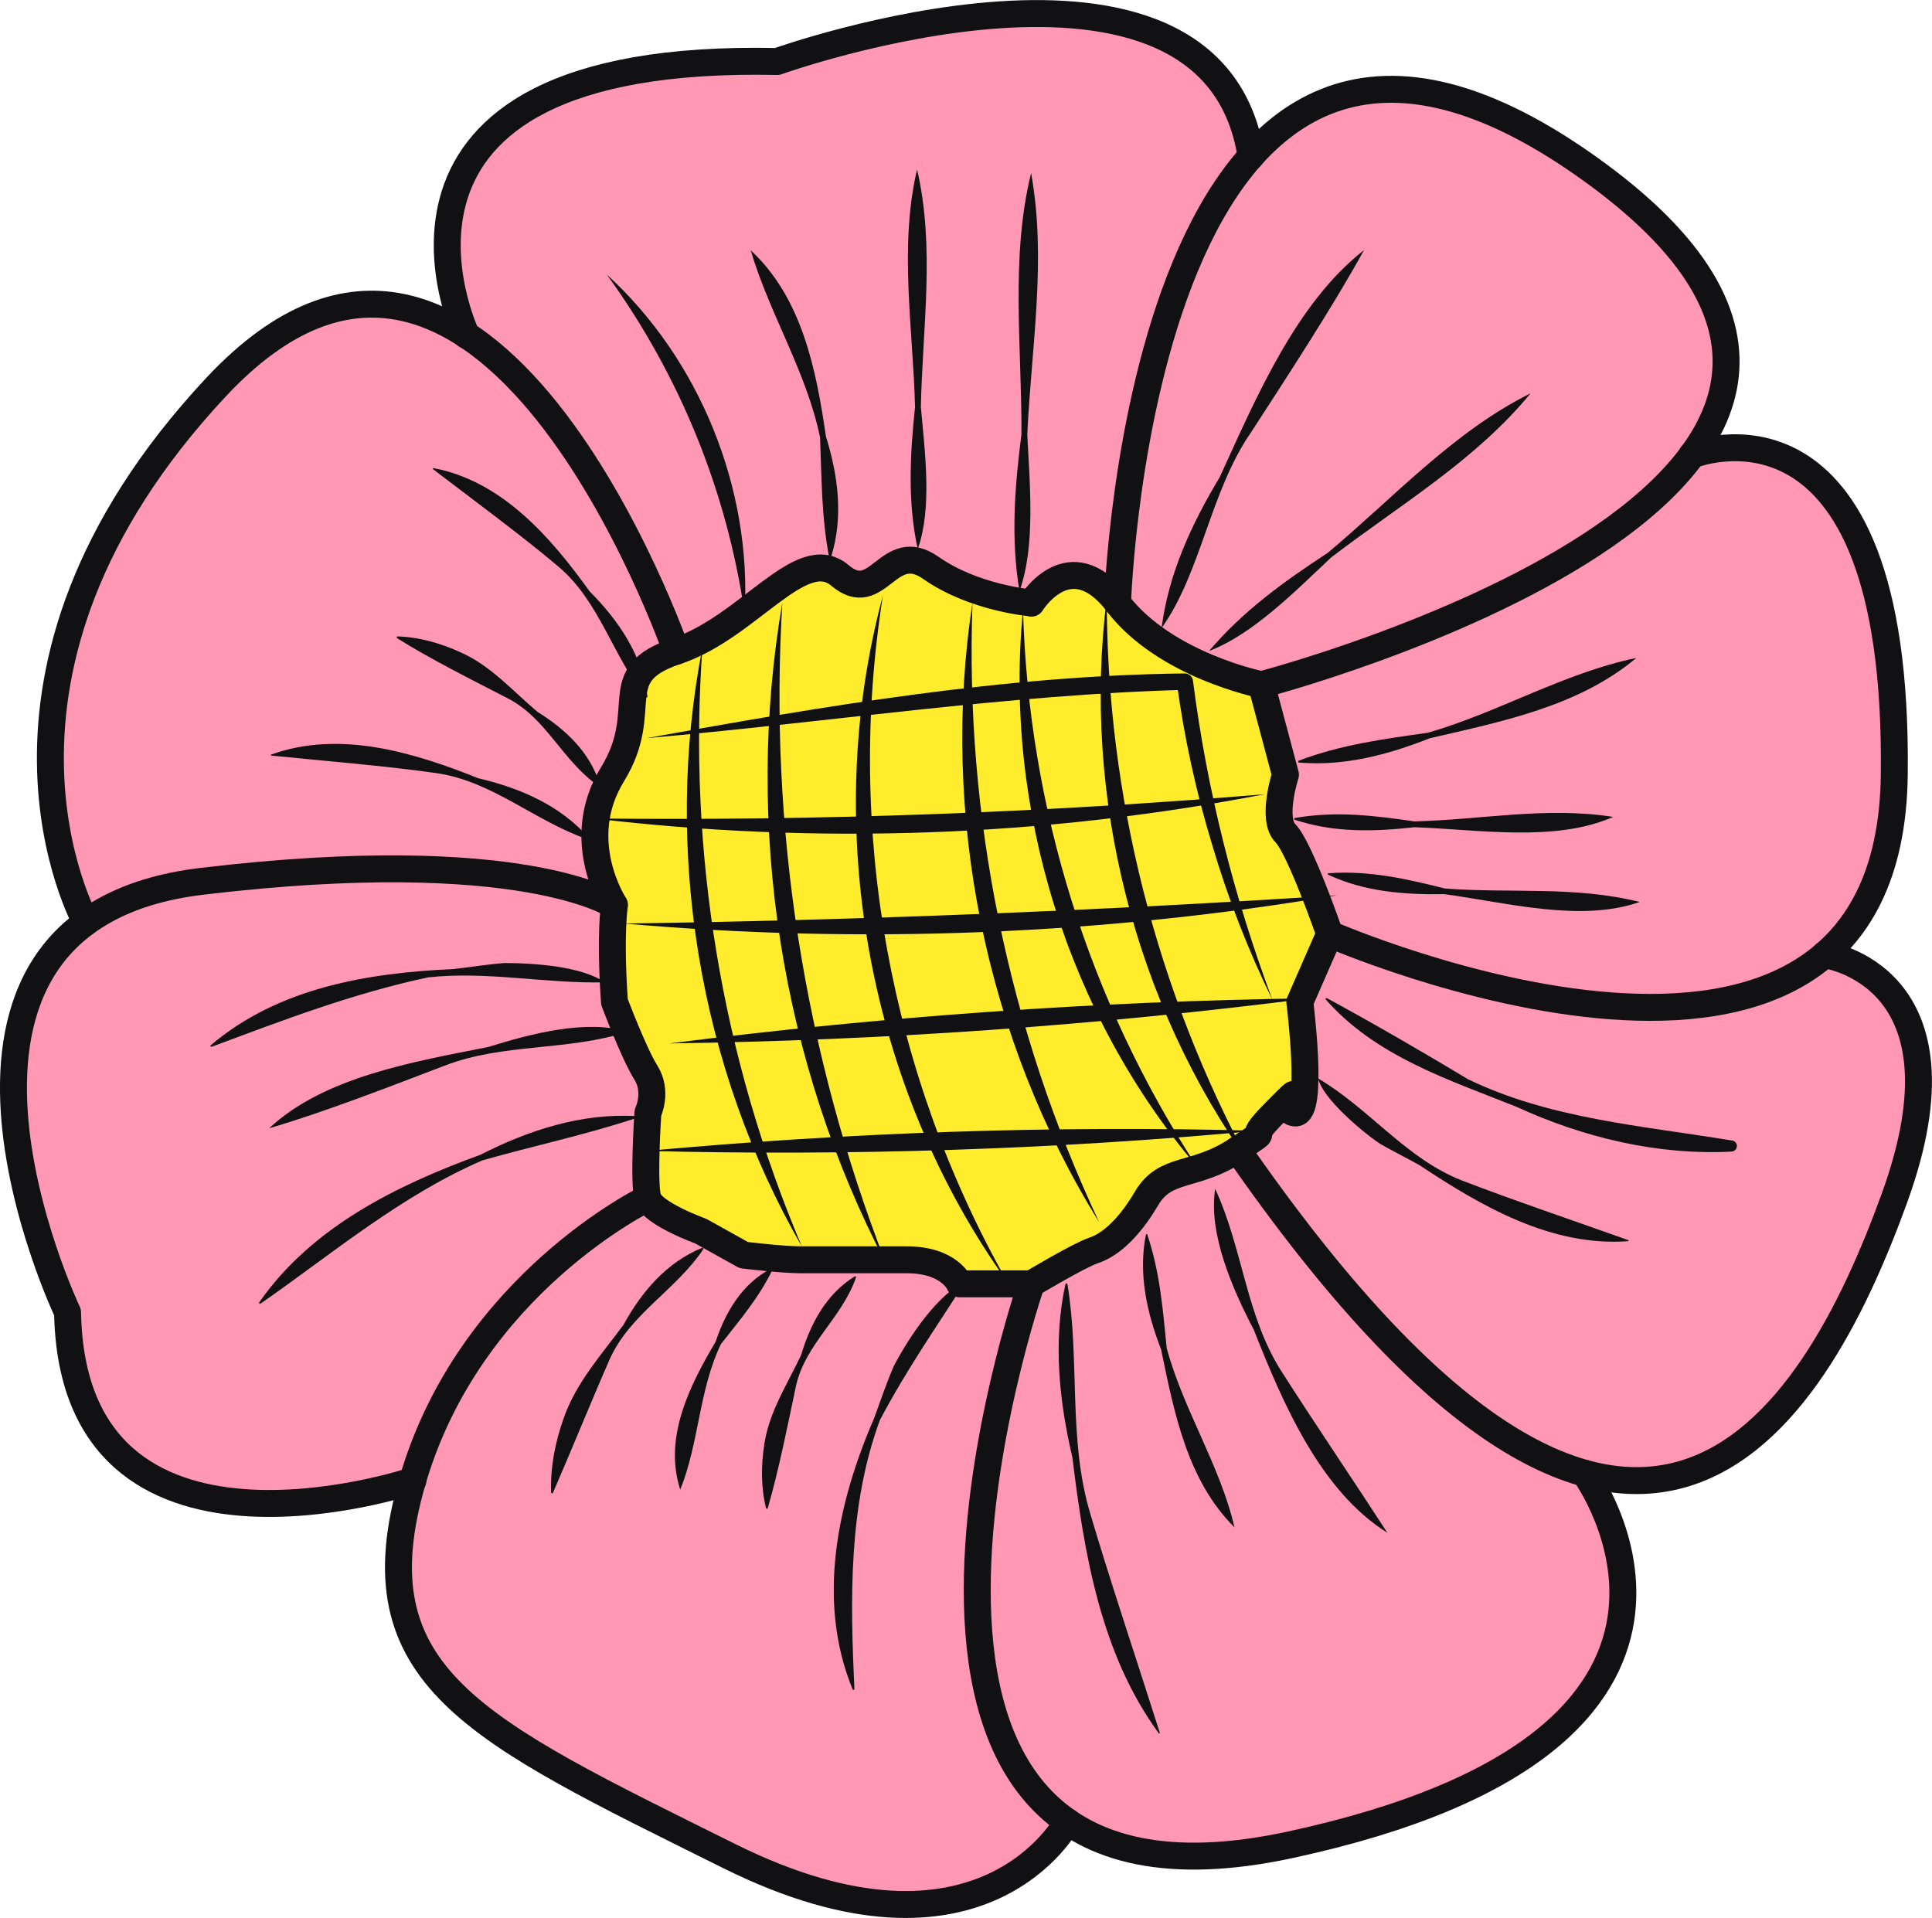 <?xml version="1.0" encoding="UTF-8"?>
<svg id="_왼쪽_위" data-name="왼쪽_위" xmlns="http://www.w3.org/2000/svg" version="1.1" viewBox="0 0 86.06 85.44">
  <defs>
    <style>
      .cls-1 {
        fill: #ff97b5;
    animation: colorChange1 1s infinite alternate;
  }

  @keyframes colorChange1 {
    0% {
      fill: #FF97B5;
    }
    100% {
      fill: #D793FF;
    }
  }

      .cls-1, .cls-2 {
        stroke-width: 0px;
      }

      .cls-3 {
        fill: none;
      }

      .cls-3, .cls-4 {
        stroke: #111114;
        stroke-linecap: round;
        stroke-linejoin: round;
        stroke-width: 1.2px;
      }

      .cls-2 {
        fill: #111114;
      }

      .cls-4 {
        fill: #ffec2d;
    animation: colorChange2 0.3s infinite alternate;
  }

  @keyframes colorChange2 {
    0% {
      fill: #FFEC2D;
    }
    100% {
      fill: #D4FF37;
    }
  }
    </style>
  </defs>
  <path class="cls-1" d="M81.27,42.53h0c1.86-1.59,3.07-4.13,3.12-8.02.21-17.99-9.02-14.24-9.02-14.24h0c2.61-3.53,2.36-7.86-4.65-12.84-7.13-5.06-11.84-3.98-14.95-.52l-.04-.03c-1.8-11.07-21.1-4.15-21.1-4.15-18.91-.41-14.35,11.01-13.87,12.11l-.03.04c-3.13-2.02-6.9-2.13-11.08,2.35C-2.33,30.03,3.83,41.08,3.83,41.08h0c-6.76,4.91-.83,17.38-.83,17.38.21,12.58,15.38,7.5,15.38,7.5-2.56,8.76,2.78,11.1,14.09,16.73,11.32,5.63,15.07-1.53,15.07-1.53v-.02c2.13,1.49,5.3,2.05,9.92,1.05,21.78-4.7,13.12-16.55,13.12-16.55h-.01c7.36,2.04,11.47-5.8,13.81-12.24,3.63-10-3.11-10.86-3.11-10.86ZM6.93,39.66h0s-.01,0-.02,0h.02ZM69.1,65.12v-.02c.11.04.21.08.31.12l-.31-.1Z"/>
  <g>
    <path class="cls-4" d="M45.94,26.87s1.71-2.78,3.84,0,6.41,3.63,6.41,3.63l1.07,4.01s-.64,1.97,0,2.61,1.97,4.48,1.97,4.48l-1.33,3.04s.64,5.01-.21,4.94.85-1.79-.85-.08c-1.71,1.71.21.43-1.71,1.71s-3.2.72-4.06,2.18-1.71,2.1-2.35,2.31-2.78,1.49-2.78,1.49h-3.2s-.43-1.07-2.35-1.07h-4.7c-.85,0-2.56-.21-2.56-.21l-1.92-1.07s-2.14-.77-2.35-1.46,0-3.81,0-3.81c0,0,.45-.93-.09-1.79s-1.4-3.15-1.4-3.15c-.21-3.04,0-4.32,0-4.32,0,0-1.9-2.87-.09-5.81,1.8-2.94-.33-4.44,2.87-5.5,3.2-1.07,5.55-4.82,7.26-3.37,1.71,1.45,2.14-1.68,4.06-.33,1.92,1.35,4.48,1.56,4.48,1.56Z"/>
    <g>
      <path class="cls-3" d="M49.78,26.87s1.07-33.53,20.93-19.43c19.86,14.1-14.52,23.06-14.52,23.06"/>
      <path class="cls-3" d="M75.36,20.27s9.23-3.75,9.02,14.24c-.21,17.99-25.15,7.1-25.15,7.1"/>
      <path class="cls-3" d="M81.27,42.53s6.75.86,3.11,10.86c-3.63,10-11.54,23.4-29.26-2.18"/>
      <path class="cls-3" d="M70.59,65.63s8.66,11.85-13.12,16.55c-21.78,4.7-11.53-24.99-11.53-24.99"/>
      <path class="cls-3" d="M47.55,81.15s-3.75,7.16-15.07,1.53c-11.32-5.63-16.66-7.96-14.1-16.73s10.46-12.57,10.46-12.57"/>
      <path class="cls-3" d="M18.39,65.96s-15.16,5.08-15.38-7.5c0,0-8.33-17.49,5.98-19.2,14.31-1.71,18.37,1.07,18.37,1.07"/>
      <path class="cls-3" d="M3.83,41.08s-6.16-11.05,5.8-23.84c11.96-12.79,20.5,11.77,20.5,11.77"/>
      <path class="cls-3" d="M20.78,14.94S14.76,2.31,34.62,2.74c0,0,19.38-6.95,21.11,4.22"/>
    </g>
    <g>
      <path class="cls-2" d="M51.74,27.99c.31-2.44,1.34-4.65,2.59-6.73,1.63-3.56,3.4-7.75,6.43-10.12-1.34,2.45-3.51,5.77-5.04,8.13-1.81,2.61-2.22,6.26-3.98,8.71h0Z"/>
      <path class="cls-2" d="M53.84,29.02c1.51-1.79,3.37-3.13,5.3-4.39,2.93-2.45,5.61-5.41,9.04-7.11-2.45,2.99-5.84,4.98-8.88,7.31-1.62,1.52-3.5,3.44-5.47,4.18h0Z"/>
      <path class="cls-2" d="M57.84,33.89c1.89-.72,3.8-.97,5.77-1.25,3.15-.91,6.07-2.67,9.28-3.33-2.59,2.17-6,2.83-9.21,3.58-1.85.73-3.79,1.25-5.82,1.08-.04,0-.05-.07-.01-.08h0Z"/>
      <path class="cls-2" d="M57.68,36.44c1.8-.32,3.55-.11,5.32.15,2.97-.07,5.88-.67,8.86-.2-2.59,1.14-5.98.56-8.86.46-1.78.2-3.57.25-5.32-.33-.04-.01-.04-.08,0-.08h0Z"/>
      <path class="cls-2" d="M59.18,38.9c1.8-.13,3.48.25,5.18.68,2.91.22,5.81-.12,8.68.6-2.63.92-5.9.03-8.71-.35-1.76.03-3.52-.1-5.16-.86-.04-.01-.03-.08.01-.08h0Z"/>
      <path class="cls-2" d="M59.1,44.46c2.15,1.17,4.22,2.37,6.3,3.62,3.64,1.76,7.76,2.07,11.71,2.72,0,0-.02.5-.02.5-.6-.11-1.34-.11-1.88-.34.59-.15,1.28-.11,1.9-.16.14,0,.25.1.26.24,0,.14-.1.25-.24.26-3.3.17-6.61-.63-9.59-2-3.03-1.21-6.25-2.24-8.48-4.77-.03-.03,0-.09.05-.06h0Z"/>
      <path class="cls-2" d="M58.73,48.05c2.3,1.36,3.91,3.57,6.4,4.54,2.14.83,5.21,1.87,7.39,2.65.02,0,.03.03.02.05-3.42.26-6.55-1.55-9.3-3.38-.51-.29-1.26-.66-1.77-.96-.85-.57-2.56-2.04-2.75-2.9h0Z"/>
      <path class="cls-2" d="M54.13,52.96c1.23,2.66,1.37,5.64,2.94,8.11,1.35,2.12,3.35,5.08,4.73,7.21-2.98-1.86-4.65-5.75-5.95-9.04-.97-1.86-2.03-4.3-1.72-6.28h0Z"/>
      <path class="cls-2" d="M51.11,55.01c.56,1.67.69,3.33.86,5.04.74,2.75,2.38,5.23,3.02,7.99-2.11-2.1-2.69-5.12-3.27-7.93-.63-1.62-1.02-3.34-.68-5.1,0-.04.07-.05.08,0h0Z"/>
      <path class="cls-2" d="M47.55,57.21c.56,3.41.02,6.88,1.01,10.2.84,2.86,2.19,6.89,3.1,9.77,0,.02,0,.04-.03.05-2.6-3.54-3.34-8.03-3.86-12.3-.59-2.52-.87-5.17-.31-7.73,0-.04.08-.04.08,0h0Z"/>
      <path class="cls-2" d="M31.32,55.66c-1.24,1.84-3.27,2.88-4.17,4.91-.76,1.73-1.76,4.19-2.52,5.93-.01.04-.08.03-.08-.02-.04-1.12.18-2.23.55-3.28.55-1.6,1.69-2.85,2.67-4.18.8-1.46,1.91-2.78,3.5-3.43.04-.02.08.03.05.06h0Z"/>
      <path class="cls-2" d="M34.41,56.56c-.62,1.28-1.46,2.24-2.3,3.32-.98,2.04-.97,4.41-1.81,6.48-.75-2.33.42-4.63,1.58-6.6.44-1.32,1.18-2.58,2.47-3.25.03-.02.08.02.06.06h0Z"/>
      <path class="cls-2" d="M38.13,56.91c-.64,1.83-2.28,2.98-2.68,4.86-.34,1.62-.78,3.81-1.25,5.41,0,.04-.07.04-.08,0-.23-.95-.22-1.92-.07-2.87.22-1.44,1.03-2.66,1.64-3.96.41-1.38,1.11-2.7,2.38-3.49.03-.02.08.01.06.05h0Z"/>
      <path class="cls-2" d="M43.02,57.07c-1.34,2.08-2.69,4.03-3.83,6.2-1.4,3.82-1.32,7.95-1.13,11.97,0,.04-.06.06-.08.02-1.62-3.95-.68-8.31.96-12.09.25-.68.58-1.66.88-2.33.71-1.35,1.95-3.17,3.19-3.77h0Z"/>
      <path class="cls-2" d="M33.17,27.33c-.79-5.46-2.9-10.63-6.14-15.1,4.13,3.77,6.46,9.52,6.14,15.1h0Z"/>
      <path class="cls-2" d="M36.93,24.81c-.34-1.8-.33-3.52-.4-5.32-.6-2.92-2.26-5.52-3.09-8.34,2.29,2.12,2.92,5.33,3.35,8.29.54,1.73.79,3.59.23,5.37-.01.04-.07.04-.08,0h0Z"/>
      <path class="cls-2" d="M40.88,24.46c-.46-2.11-.34-4.22-.12-6.33-.09-3.51-.72-7.14.09-10.58.81,3.47.24,7.06.17,10.58.18,2.03.51,4.51-.14,6.33h0Z"/>
      <path class="cls-2" d="M45.41,26.32c-.39-2.34-.21-4.65.09-6.97.02-3.87-.5-7.87.43-11.64.7,3.85.01,7.77-.17,11.64.11,2.25.37,4.95-.34,6.96h0Z"/>
      <path class="cls-2" d="M28.76,31.06c-1.49-1.88-2.06-4.29-3.91-5.84-1.57-1.33-3.9-3.05-5.55-4.31-.02-.01-.02-.04,0-.06,3.07.58,5.23,3.08,6.97,5.5,1.28,1.28,2.34,2.84,2.57,4.68,0,.04-.05.07-.07.03h0Z"/>
      <path class="cls-2" d="M26.66,35.01c-1.61-1.11-2.31-3.01-4.04-3.9-1.49-.77-3.51-1.78-4.93-2.68-.03-.02-.02-.08.02-.08.98.03,1.93.31,2.81.71,1.35.6,2.32,1.72,3.42,2.65,1.24.77,2.34,1.79,2.78,3.24.01.04-.03.07-.07.05h0Z"/>
      <path class="cls-2" d="M26.2,37.4c-2.38-.82-4.26-2.6-6.76-2.96-2.14-.31-5.17-.56-7.34-.78-.02,0-.04-.02-.04-.04,3.06-1.11,6.35-.11,9.25,1.05,1.84.43,3.65,1.2,4.93,2.67.03.03,0,.08-.05.07h0Z"/>
      <path class="cls-2" d="M26.94,43.76c-2.67.06-5.25-.51-7.88-.22-3.33.71-6.44,1.9-9.63,3.09-.04.02-.08-.04-.04-.07,3-2.55,6.97-3.22,10.78-3.39.66-.07,1.61-.22,2.28-.27,1.4,0,3.45.15,4.5.86h0Z"/>
      <path class="cls-2" d="M27.97,45.96c-2.69.87-5.54.5-8.16,1.51-2.3.88-5.47,2.11-7.82,2.79,2.45-2.29,6.42-2.96,9.76-3.62,1.92-.6,4.38-1.24,6.22-.68h0Z"/>
      <path class="cls-2" d="M28.33,49.81c-2.28.75-4.55,1.23-6.84,1.88-3.63,1.57-6.65,4.13-9.88,6.38-.03.03-.09-.02-.06-.06,2.35-3.36,6.1-5.2,9.85-6.57,2.14-1.09,4.49-1.86,6.92-1.72.04,0,.05.07.01.08h0Z"/>
      <path class="cls-2" d="M31.29,28.84c-.66,9.11.86,18.28,4.43,26.69-4.58-7.96-6.19-17.68-4.43-26.69h0Z"/>
      <path class="cls-2" d="M34.85,26.84c-.61,10.02.97,20.08,4.61,29.43-4.67-8.93-6.32-19.5-4.61-29.43h0Z"/>
      <path class="cls-2" d="M39.33,26.53c-1.67,10.48.32,21.37,5.55,30.59-6.22-8.67-8.33-20.29-5.55-30.59h0Z"/>
      <path class="cls-2" d="M43.32,26.84c-.35,9.51,1.59,18.99,5.64,27.6-5.05-8.12-7.09-18.15-5.64-27.6h0Z"/>
      <path class="cls-2" d="M49.3,26.66c0,8.8,2.21,17.49,6.4,25.23-5.16-7.19-7.51-16.45-6.4-25.23h0Z"/>
      <path class="cls-2" d="M45.57,27.16c.24,8.81,2.93,17.42,7.74,24.8-5.74-6.76-8.61-15.98-7.74-24.8h0Z"/>
      <path class="cls-2" d="M28.81,32.88c7.92-1.43,15.9-2.79,23.96-2.88.19,0,.35.14.37.32.62,4.86,1.82,9.63,3.54,14.22-1.08-2.21-1.98-4.52-2.68-6.89-.72-2.36-1.25-4.79-1.58-7.24l.37.32c-7.9.21-16.11,1.47-23.98,2.15h0Z"/>
      <path class="cls-2" d="M26.45,36.46c9.98.11,19.93-.25,29.88-1.08-9.81,1.9-19.95,2.26-29.88,1.08h0Z"/>
      <path class="cls-2" d="M27.8,41.14c10.31-.14,21.46-.58,31.75-1.26-10.46,1.77-21.18,2.19-31.75,1.26h0Z"/>
      <path class="cls-2" d="M29.83,46.48c9.46-1.2,18.99-1.88,28.52-2.01-9.46,1.21-18.99,1.88-28.52,2.01h0Z"/>
      <path class="cls-2" d="M28.81,51.27c9.03-.83,18.11-1.14,27.18-.9-9.03.84-18.11,1.13-27.18.9h0Z"/>
    </g>
  </g>
</svg>